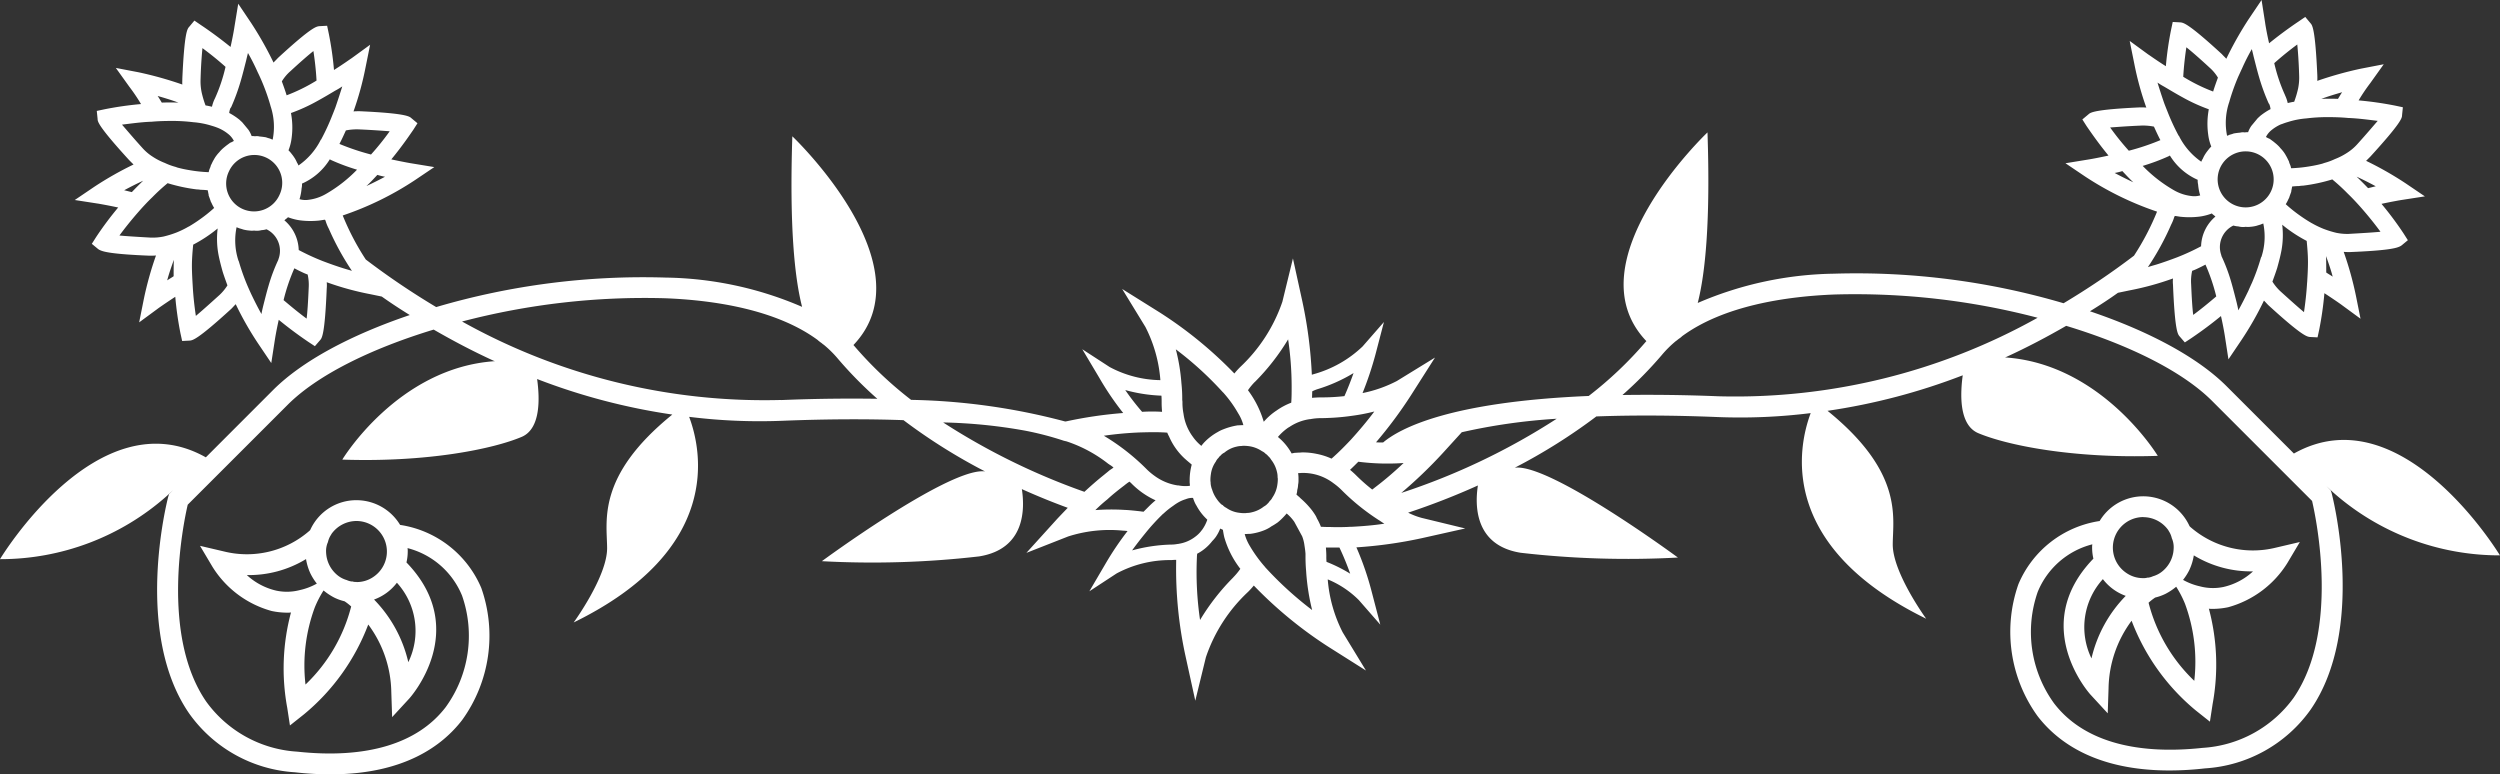 <svg xmlns="http://www.w3.org/2000/svg" xmlns:xlink="http://www.w3.org/1999/xlink" width="196.402" height="60.828" viewBox="0 0 196.402 60.828">
  <rect x="0" y="0" width="196.402" height="60.828" fill="#333333" stroke="none"/>
  <defs>
    <clipPath id="clip-path">
      <rect id="Rectangle_695" data-name="Rectangle 695" width="196.402" height="60.828" fill="#fff"/>
    </clipPath>
  </defs>
  <g id="HP_FLORAL_DESIGN_ELEMENT" data-name="HP/ FLORAL DESIGN ELEMENT" clip-path="url(#clip-path)">
    <path id="Path_970" data-name="Path 970" d="M183.1,38.522l-.326-.326.505.473a19.741,19.741,0,0,0,13.118,4.96s-7.7-12.775-16.186-8l-5.287-5.286c-2.3-2.3-6.151-4.34-10.736-5.89.767-.473,1.518-.962,2.2-1.452l.865-.18a22.45,22.45,0,0,0,3.459-.946,2.427,2.427,0,0,0,0,.489c.147,3.622.376,3.9.522,4.063l.408.473.522-.343c.261-.18,1.208-.816,2.317-1.729.212.93.31,1.6.31,1.6l.277,1.8,1.012-1.5a24.957,24.957,0,0,0,1.778-3.116c.115.114.229.245.343.359,2.676,2.448,3.034,2.464,3.247,2.5l.62.032.13-.6a25.875,25.875,0,0,0,.408-2.871c.8.522,1.354.914,1.37.93l1.469,1.077-.359-1.794a26.266,26.266,0,0,0-.963-3.46c.163.016.343.016.506.016,2.839-.114,3.606-.293,3.9-.44a.725.725,0,0,0,.162-.1l.473-.392-.343-.539a26.265,26.265,0,0,0-1.729-2.316c.93-.2,1.6-.311,1.615-.311l1.794-.277-1.518-1.028a26.509,26.509,0,0,0-3.1-1.763l.343-.343c2.431-2.659,2.48-3.035,2.48-3.23l.065-.637-.62-.131a27.031,27.031,0,0,0-2.856-.408,14.341,14.341,0,0,1,.913-1.354l1.061-1.485-1.778.343a28.682,28.682,0,0,0-3.443.962,4.854,4.854,0,0,0,0-.489c-.164-3.622-.392-3.884-.538-4.046l-.408-.489-.523.359c-.244.163-1.191.8-2.317,1.713-.212-.93-.31-1.583-.31-1.6L177.671,0l-1.012,1.5A27.39,27.39,0,0,0,174.9,4.617c-.114-.13-.228-.228-.342-.359-2.659-2.447-3.019-2.464-3.248-2.5l-.619-.033-.131.621a25.272,25.272,0,0,0-.408,2.855c-.8-.505-1.354-.913-1.371-.913L167.31,3.214l.359,1.778a24.009,24.009,0,0,0,.947,3.459,4.716,4.716,0,0,0-.49-.016c-3.606.164-3.9.408-4.046.539l-.489.408.342.538c.163.228.8,1.192,1.713,2.3-.913.2-1.566.31-1.582.31l-1.8.294,1.5,1.012a24.374,24.374,0,0,0,5.695,2.79,19.982,19.982,0,0,1-1.811,3.459,59.861,59.861,0,0,1-5.532,3.737A57.561,57.561,0,0,0,144.075,21.5a27.981,27.981,0,0,0-10.7,2.3c.6-2.35,1-6.4.767-13.4,0,0-10.736,10.181-4.8,16.4l-.033.032a30.066,30.066,0,0,1-4.5,4.275c-10.9.457-14.815,2.529-16.153,3.655-.179,0-.359,0-.554-.016a34,34,0,0,0,2.741-3.687l1.892-2.97-3,1.844a10.206,10.206,0,0,1-2.692.946,26.352,26.352,0,0,0,1.028-3.084l.652-2.5-1.681,1.925a9.033,9.033,0,0,1-3.883,2.186c-.032.016-.065.016-.1.033a34.828,34.828,0,0,0-.734-5.711l-.751-3.426-.832,3.41a12.613,12.613,0,0,1-3.312,5.123,6.343,6.343,0,0,0-.457.506,32.372,32.372,0,0,0-5.842-4.781L88.158,22.7l1.827,2.986a10.975,10.975,0,0,1,1.175,4.177,8.7,8.7,0,0,1-3.981-1.028l-2.154-1.4,1.322,2.219a22.859,22.859,0,0,0,1.892,2.791,33.735,33.735,0,0,0-4.454.652l-.1.016a50.46,50.46,0,0,0-12.107-1.7,30.108,30.108,0,0,1-4.5-4.275l-.032-.032c5.939-6.217-4.8-16.4-4.8-16.4-.228,7,.163,11.046.767,13.4a27.974,27.974,0,0,0-10.7-2.3,57.575,57.575,0,0,0-18.046,2.317,59.652,59.652,0,0,1-5.531-3.737,19.924,19.924,0,0,1-1.811-3.459,24.332,24.332,0,0,0,5.694-2.791l1.5-1.011-1.795-.294c-.016,0-.669-.114-1.583-.311.914-1.109,1.55-2.072,1.713-2.3l.343-.539-.489-.407c-.147-.131-.44-.376-4.047-.538-.179,0-.327,0-.489.016a24.089,24.089,0,0,0,.946-3.459l.359-1.778L27.608,4.584c-.016,0-.571.408-1.37.913a25.507,25.507,0,0,0-.408-2.855l-.131-.62-.62.033c-.228.032-.587.049-3.247,2.5-.114.13-.228.229-.343.359a27.3,27.3,0,0,0-1.762-3.116L18.715.293l-.294,1.794c0,.017-.1.669-.31,1.6-1.126-.914-2.072-1.55-2.317-1.713l-.522-.358-.408.489c-.147.163-.376.424-.539,4.046,0,.18-.016.326,0,.489a28.762,28.762,0,0,0-3.442-.963L9.1,5.335,10.165,6.82a14.224,14.224,0,0,1,.914,1.354,26.686,26.686,0,0,0-2.856.408l-.62.131.065.636c0,.2.049.571,2.48,3.231l.343.343a26.528,26.528,0,0,0-3.1,1.762L5.874,15.712l1.795.278c.016,0,.685.114,1.616.31a26.064,26.064,0,0,0-1.73,2.317l-.342.538.473.391a.694.694,0,0,0,.163.1c.294.147,1.06.326,3.9.44.163,0,.343,0,.506-.016a26.46,26.46,0,0,0-.963,3.459l-.359,1.795L12.4,24.245c.016-.016.571-.408,1.37-.93a26.156,26.156,0,0,0,.408,2.872l.131.6.619-.032c.213-.033.572-.049,3.248-2.5.114-.114.228-.245.343-.359A25.1,25.1,0,0,0,20.3,27.019l1.012,1.5.277-1.795s.1-.669.31-1.6c1.11.913,2.056,1.55,2.317,1.729l.522.343.408-.473c.147-.163.375-.44.522-4.062a2.437,2.437,0,0,0,0-.49,22.531,22.531,0,0,0,3.459.947l.865.179c.686.489,1.436.979,2.2,1.452-4.585,1.551-8.436,3.59-10.736,5.89L16.17,35.928c-8.484-4.78-16.17,8-16.17,8a19.724,19.724,0,0,0,13.1-4.96l.506-.473-.327.326-.065.212c-.114.44-2.709,10.7,1.648,17.018a11.009,11.009,0,0,0,8.3,4.618,24.53,24.53,0,0,0,2.79.163c5.776,0,8.795-2.235,10.361-4.275a11.3,11.3,0,0,0,1.5-10.361,8.263,8.263,0,0,0-6.38-4.96,4.009,4.009,0,0,0-3.426-1.942,3.969,3.969,0,0,0-3.639,2.35c-.016,0-.016.016-.032.032A7.47,7.47,0,0,1,17.59,43.32l-1.877-.44.979,1.648A7.951,7.951,0,0,0,21.342,48a6.058,6.058,0,0,0,1.208.131,1.962,1.962,0,0,0,.31-.016,17.007,17.007,0,0,0-.294,7.49l.212,1.387,1.11-.881a16.9,16.9,0,0,0,5.042-7.049,9.119,9.119,0,0,1,1.811,5.3l.065,1.975,1.338-1.452c.049-.049,4.895-5.417-.212-10.7a3.788,3.788,0,0,0,.1-.865,1.391,1.391,0,0,0-.016-.261A6.326,6.326,0,0,1,36.3,46.795a9.546,9.546,0,0,1-1.289,8.762c-2.2,2.872-6.233,4.079-11.666,3.492A9.54,9.54,0,0,1,16.2,55.116c-3.606-5.237-1.794-14-1.452-15.468L22.6,31.8c2.333-2.333,6.527-4.405,11.47-5.907,1.469.848,3.035,1.681,4.748,2.464h.016c.016,0,.033.016.049.016-7.636.506-11.992,7.734-11.992,7.734,6.722.228,11.894-.848,14.114-1.795,1.485-.653,1.4-3.035,1.191-4.536a49.147,49.147,0,0,0,10.622,2.791c-6,4.862-5.123,8.4-5.123,10.508,0,2.219-2.627,5.825-2.627,5.825,11.748-5.744,10.051-13.543,9.072-16.154a44.727,44.727,0,0,0,7.31.31c3.672-.146,6.82-.146,9.529-.049a44.7,44.7,0,0,0,6.412,4.03.924.924,0,0,0-.212-.016c-3.018,0-12.613,7.065-12.613,7.065a73.209,73.209,0,0,0,12.351-.375c3.671-.587,3.59-3.8,3.361-5.287,1.305.587,2.529,1.077,3.606,1.469-.44.457-.751.783-.9.946l-2.35,2.594,3.28-1.289a10.661,10.661,0,0,1,4.308-.457,2.918,2.918,0,0,1,.359.033,23.429,23.429,0,0,0-1.7,2.513L85.58,46.452l2.137-1.4A8.876,8.876,0,0,1,92.042,44a2.623,2.623,0,0,1,.359-.016V44.1a32.153,32.153,0,0,0,.751,7.522l.751,3.426.832-3.41A12.489,12.489,0,0,1,98.046,46.5,6.416,6.416,0,0,0,98.5,46a32.714,32.714,0,0,0,5.841,4.8l2.97,1.877-1.828-3a11.042,11.042,0,0,1-1.175-4.161,7.451,7.451,0,0,1,2.448,1.632l1.681,1.925-.653-2.5a23.178,23.178,0,0,0-1.224-3.573,34.779,34.779,0,0,0,5.123-.718l3.426-.767-3.426-.832a5.549,5.549,0,0,1-1.06-.408,56.569,56.569,0,0,0,5.482-2.137c-.229,1.485-.31,4.7,3.361,5.287a73.214,73.214,0,0,0,12.352.375S121.738,36.368,119,36.744a44.735,44.735,0,0,0,6.412-4.03c2.708-.1,5.858-.1,9.529.049a44.768,44.768,0,0,0,7.309-.31c-.979,2.61-2.659,10.41,9.072,16.153,0,0-2.626-3.606-2.626-5.825,0-2.1.881-5.646-5.123-10.508a49.147,49.147,0,0,0,10.622-2.79,11.121,11.121,0,0,0-.114,1.533c0,1.256.277,2.545,1.305,3,2.219.946,7.408,2.023,14.13,1.795,0,0-4.373-7.228-12.009-7.734.016,0,.032-.016.049-.016h.017c1.713-.784,3.28-1.616,4.748-2.464,4.944,1.5,9.137,3.573,11.47,5.907l7.848,7.848c.343,1.469,2.154,10.231-1.452,15.468a9.541,9.541,0,0,1-7.146,3.932c-5.434.587-9.464-.62-11.667-3.492a9.546,9.546,0,0,1-1.289-8.762,6.326,6.326,0,0,1,4.291-3.737,1.358,1.358,0,0,0-.017.261,3.789,3.789,0,0,0,.1.865c-5.107,5.287-.262,10.655-.212,10.7l1.338,1.452.065-1.975a9.125,9.125,0,0,1,1.811-5.3,16.916,16.916,0,0,0,5.042,7.049l1.11.881.212-1.387a17.011,17.011,0,0,0-.294-7.489,1.965,1.965,0,0,0,.311.016,6.058,6.058,0,0,0,1.207-.131,7.954,7.954,0,0,0,4.65-3.475l.979-1.648-1.876.44a7.472,7.472,0,0,1-6.756-1.648c-.016-.016-.016-.033-.032-.033a3.993,3.993,0,0,0-7.065-.408,8.262,8.262,0,0,0-6.38,4.96,11.3,11.3,0,0,0,1.5,10.361c1.566,2.04,4.584,4.275,10.36,4.275a24.517,24.517,0,0,0,2.79-.163,11.01,11.01,0,0,0,8.306-4.618c4.356-6.315,1.762-16.577,1.648-17.018ZM172.3,24.735c-.065-.506-.114-1.273-.163-2.415a3.689,3.689,0,0,1,.081-1.045,3.993,3.993,0,0,0,.392-.163c.212-.1.441-.212.653-.326a14.943,14.943,0,0,1,.848,2.5c-.653.554-1.273,1.06-1.811,1.452m5.352-4.552c-.017.016-.017.032-.033.065a16.445,16.445,0,0,1-.7,1.958c-.1.212-.2.44-.293.652-.261.539-.522,1.061-.783,1.518-.033-.213-.081-.408-.131-.621-.13-.506-.261-1.044-.424-1.6a13.618,13.618,0,0,0-.767-2.04c0-.032-.016-.049-.016-.081a1.879,1.879,0,0,1,.946-2.317h.016a1.519,1.519,0,0,0,.376.065,1.446,1.446,0,0,0,.587.033,1.256,1.256,0,0,0,.343,0,2.7,2.7,0,0,0,.506-.082c.1-.032.212-.065.326-.1.065-.032.131-.049.2-.081a5.1,5.1,0,0,1-.146,2.627m3.589,2.007c-.048.848-.147,1.664-.245,2.333-.392-.327-.962-.832-1.827-1.615a3.807,3.807,0,0,1-.653-.784c.131-.359.262-.718.376-1.077.131-.473.261-.963.343-1.42a6.714,6.714,0,0,0,.049-1.974,10.984,10.984,0,0,0,1.925,1.273c.049.522.1,1.092.1,1.664,0,.522-.032,1.077-.065,1.6m1.5-.783c0-.424,0-.848-.016-1.289.2.555.392,1.11.522,1.616-.163-.114-.343-.212-.506-.326m1.828-3.034a4.294,4.294,0,0,1-1.028-.082,7.757,7.757,0,0,1-1.044-.326,7.568,7.568,0,0,1-.815-.391c-.05-.033-.1-.049-.147-.082-.277-.162-.555-.343-.784-.505a11.329,11.329,0,0,1-1.191-.947,2.591,2.591,0,0,0,.163-.294,2.11,2.11,0,0,1,.1-.2c.049-.163.114-.327.179-.506h-.016c.032-.131.049-.261.081-.392.179-.016.359-.032.538-.032a2.2,2.2,0,0,1,.327-.033,13.406,13.406,0,0,0,2.284-.489,15.122,15.122,0,0,1,1.208,1.11c.392.375.767.783,1.11,1.174.571.653,1.076,1.29,1.468,1.828-.506.049-1.273.1-2.431.164m2.056-3.737c-.2.049-.392.1-.6.146-.294-.31-.587-.6-.9-.9.539.245,1.044.506,1.5.751M184,7.244c-.115.163-.213.343-.327.522-.424-.016-.865-.016-1.305,0,.571-.212,1.126-.375,1.632-.522m-3.524-3.753c.049.522.114,1.272.147,2.431a4.336,4.336,0,0,1-.081,1.028,7.811,7.811,0,0,1-.31,1.044c-.163.016-.343.065-.506.1a2.762,2.762,0,0,0-.2-.587L179.5,7.44a13.025,13.025,0,0,1-.833-2.48c.621-.554,1.257-1.06,1.812-1.468m-1.24,6.266a4.96,4.96,0,0,1,.522-.18A6.4,6.4,0,0,1,181.2,9.3a13.422,13.422,0,0,1,1.647-.1c.539,0,1.094.016,1.616.066.848.032,1.648.147,2.333.228-.343.391-.832.978-1.6,1.827a3.866,3.866,0,0,1-.783.669,5.1,5.1,0,0,1-.979.505,4.842,4.842,0,0,1-.849.311c-.032.016-.1.032-.131.048a9.353,9.353,0,0,1-.93.2,11.145,11.145,0,0,1-1.534.162,1.283,1.283,0,0,0-.1-.326.92.92,0,0,1-.065-.2l-.081-.164a2.921,2.921,0,0,0-.163-.31,2.256,2.256,0,0,0-.212-.326,2.71,2.71,0,0,0-.212-.245,1.815,1.815,0,0,0-.179-.2,3.091,3.091,0,0,0-.261-.229c-.131-.114-.278-.212-.408-.31a1.661,1.661,0,0,1-.294-.146,1.616,1.616,0,0,1,.457-.555,3.143,3.143,0,0,1,.767-.457m-4.112-1.713c0-.016.016-.032.016-.065a16.643,16.643,0,0,1,.7-1.958c.1-.213.2-.44.294-.636a16.425,16.425,0,0,1,.767-1.518c.049.18.1.392.147.6.131.506.261,1.044.424,1.6a15.955,15.955,0,0,0,.751,2.056l.049.065a1.361,1.361,0,0,1,.1.392,5.068,5.068,0,0,0-.816.538c-.065.065-.146.13-.212.2l-.473.571a2.113,2.113,0,0,0-.261.506,1.309,1.309,0,0,0-.262.016.874.874,0,0,0-.359.016c-.163.016-.326.032-.506.065a2.322,2.322,0,0,1-.326.1.948.948,0,0,1-.2.081,5.113,5.113,0,0,1,.163-2.626m.359,4.063a2.2,2.2,0,0,1,1.877,3.981,2.2,2.2,0,0,1-1.877-3.981m-3.72-8.387c.392.31.978.816,1.827,1.6a3.327,3.327,0,0,1,.653.783c-.131.359-.261.718-.376,1.093a13.633,13.633,0,0,1-2.349-1.159c.049-.848.147-1.664.245-2.317m-1.73,3.1c.441.261.93.555,1.436.832a13.492,13.492,0,0,0,1.991.914.122.122,0,0,1,.065.033,6.121,6.121,0,0,0-.049,1.958,3.8,3.8,0,0,0,.245.962,2.073,2.073,0,0,0-.245.278,3.394,3.394,0,0,0-.277.391,2.417,2.417,0,0,0-.147.294.981.981,0,0,0-.115.228,5.385,5.385,0,0,1-1.729-1.974.087.087,0,0,0-.049-.066,17.4,17.4,0,0,1-.881-1.909c-.081-.2-.163-.408-.245-.62-.2-.571-.375-1.126-.538-1.648a6,6,0,0,0,.538.327m-1.844,3.051a4.359,4.359,0,0,1,1.028.082c.163.359.327.717.506,1.061a18.432,18.432,0,0,1-2.48.832,20.581,20.581,0,0,1-1.468-1.827c.489-.032,1.273-.1,2.415-.147m-2.056,3.721a4.786,4.786,0,0,0,.6-.147c.278.294.555.6.865.881q-.784-.366-1.468-.734m2.2-.555a15.853,15.853,0,0,0,2.056-.767l.081-.049a4.86,4.86,0,0,0,2.186,1.909,1.4,1.4,0,0,0,.033.376,3.929,3.929,0,0,0,.164.848,1.655,1.655,0,0,1-.7.049,3.579,3.579,0,0,1-1.37-.457,11.1,11.1,0,0,1-2.448-1.909m2.219,4.65a3.509,3.509,0,0,0,.261-.637.4.4,0,0,1,.049-.081c.163.017.31.049.457.065a6.56,6.56,0,0,0,1.5-.016,4.249,4.249,0,0,0,.946-.245l.081.081a1.654,1.654,0,0,1,.2.164,3.178,3.178,0,0,0-1.126,2.333,17.7,17.7,0,0,1-1.876.865c-.555.212-1.11.408-1.632.571-.228.066-.456.13-.669.2a20.968,20.968,0,0,0,1.811-3.3M25.6,15.239a3.567,3.567,0,0,1-1.37.457,1.668,1.668,0,0,1-.7-.049,3.886,3.886,0,0,0,.163-.849,1.4,1.4,0,0,0,.032-.375,4.86,4.86,0,0,0,2.186-1.909l.082.049a15.916,15.916,0,0,0,2.056.767A11.094,11.094,0,0,1,25.6,15.239m3.182-.62c.31-.278.587-.587.865-.881a4.646,4.646,0,0,0,.6.146q-.685.367-1.468.735M28.2,10.164c1.142.049,1.926.114,2.415.147a20.5,20.5,0,0,1-1.468,1.827,18.549,18.549,0,0,1-2.48-.832c.18-.343.343-.7.506-1.061a4.382,4.382,0,0,1,1.028-.081M26.351,7.113a5.949,5.949,0,0,0,.539-.326c-.163.522-.343,1.077-.539,1.647-.081.212-.163.424-.245.621a17.177,17.177,0,0,1-.881,1.909.088.088,0,0,0-.049.065A5.377,5.377,0,0,1,23.447,13a.973.973,0,0,0-.115-.228,2.381,2.381,0,0,0-.146-.294,3.39,3.39,0,0,0-.277-.392,2.211,2.211,0,0,0-.245-.278,3.807,3.807,0,0,0,.245-.962,6.124,6.124,0,0,0-.049-1.959.125.125,0,0,1,.065-.032,13.554,13.554,0,0,0,1.991-.913c.506-.277,1-.571,1.436-.832m-3.557-1.5c.848-.783,1.436-1.289,1.827-1.6.1.653.2,1.469.245,2.318a13.647,13.647,0,0,1-2.349,1.159c-.114-.376-.245-.735-.376-1.094a3.347,3.347,0,0,1,.653-.784M18.111,8.484l.049-.065a15.85,15.85,0,0,0,.751-2.056c.163-.555.294-1.093.424-1.6.049-.212.1-.424.146-.6a16.363,16.363,0,0,1,.767,1.517c.1.2.2.424.294.637a16.539,16.539,0,0,1,.7,1.958c0,.032.016.049.016.065a5.122,5.122,0,0,1,.163,2.628,1.055,1.055,0,0,1-.2-.082,2.458,2.458,0,0,1-.326-.1c-.179-.032-.343-.049-.506-.065a.876.876,0,0,0-.359-.016,1.3,1.3,0,0,0-.261-.016,2.131,2.131,0,0,0-.261-.505l-.473-.571c-.065-.066-.147-.131-.212-.2a5.046,5.046,0,0,0-.816-.539,1.366,1.366,0,0,1,.1-.392m-2.2-4.7c.555.408,1.192.914,1.811,1.469a13,13,0,0,1-.832,2.479l-.033.066a2.8,2.8,0,0,0-.2.587c-.163-.032-.343-.082-.505-.1a7.6,7.6,0,0,1-.31-1.044,4.29,4.29,0,0,1-.081-1.028c.032-1.158.1-1.909.146-2.431M14.016,8.06c-.441-.016-.881-.016-1.305,0-.114-.18-.212-.359-.327-.523.506.148,1.061.31,1.632.523M9.594,9.789c.685-.081,1.485-.2,2.333-.228C12.45,9.512,13,9.5,13.543,9.5a13.7,13.7,0,0,1,1.648.1,6.451,6.451,0,0,1,1.436.278,4.829,4.829,0,0,1,.522.18,3.164,3.164,0,0,1,.767.457,1.628,1.628,0,0,1,.457.554,1.66,1.66,0,0,1-.294.147c-.131.1-.278.2-.408.309-.081.065-.179.148-.261.229a1.987,1.987,0,0,0-.179.2,2.8,2.8,0,0,0-.212.245,2.241,2.241,0,0,0-.212.326,2.783,2.783,0,0,0-.163.311l-.082.163a.9.9,0,0,1-.065.2,1.241,1.241,0,0,0-.1.326,11.073,11.073,0,0,1-1.534-.163,9.479,9.479,0,0,1-.93-.2c-.032-.016-.1-.033-.13-.049a4.771,4.771,0,0,1-.848-.31,5.028,5.028,0,0,1-.979-.506,3.854,3.854,0,0,1-.784-.669c-.767-.848-1.256-1.435-1.6-1.827m1.664,4.39c-.31.293-.6.587-.9.9-.212-.049-.408-.1-.6-.147.457-.245.963-.506,1.5-.75M13.641,21.7c-.163.114-.343.212-.506.326.131-.506.327-1.06.522-1.615-.016.44-.016.864-.016,1.289m1.208-3.916c-.049.033-.1.049-.147.081a7.433,7.433,0,0,1-.816.392,7.738,7.738,0,0,1-1.044.326,4.311,4.311,0,0,1-1.028.081c-1.159-.065-1.925-.114-2.431-.163.392-.539.9-1.175,1.468-1.827.343-.392.718-.8,1.11-1.175a15.053,15.053,0,0,1,1.208-1.109,13.47,13.47,0,0,0,2.284.489,2.191,2.191,0,0,1,.326.032c.179,0,.359.016.538.033.033.13.049.261.082.391h-.016c.065.18.13.343.179.506a2.114,2.114,0,0,1,.1.2,2.624,2.624,0,0,0,.163.294,11.3,11.3,0,0,1-1.191.946c-.228.163-.506.343-.783.506M17.214,23.2c-.865.784-1.436,1.289-1.827,1.616-.1-.669-.2-1.485-.245-2.333-.032-.522-.065-1.077-.065-1.6,0-.571.049-1.142.1-1.664A10.934,10.934,0,0,0,17.1,17.947a6.728,6.728,0,0,0,.049,1.974c.082.457.212.946.343,1.42.114.359.245.718.375,1.077a3.778,3.778,0,0,1-.653.783m4.666-2.872c0,.032-.016.049-.016.082a13.562,13.562,0,0,0-.767,2.039c-.164.555-.294,1.093-.424,1.6-.049.213-.1.408-.131.62-.261-.457-.522-.978-.783-1.518-.1-.212-.2-.44-.294-.653a16.633,16.633,0,0,1-.7-1.958c-.016-.032-.016-.049-.032-.065a5.1,5.1,0,0,1-.147-2.627c.065.032.13.049.2.082.114.032.228.065.326.1a2.769,2.769,0,0,0,.506.081,1.194,1.194,0,0,0,.343,0,1.42,1.42,0,0,0,.587-.033,1.517,1.517,0,0,0,.376-.065h.016a1.877,1.877,0,0,1,.947,2.316m.065-5.009a2.19,2.19,0,1,1-3.965-1.86,2.19,2.19,0,1,1,3.965,1.86m2.137,9.708c-.538-.392-1.159-.9-1.811-1.452a14.857,14.857,0,0,1,.848-2.5c.211.114.44.228.652.326a4.094,4.094,0,0,0,.392.163,3.717,3.717,0,0,1,.082,1.044c-.049,1.142-.1,1.909-.163,2.415m2.888-3.948c-.522-.164-1.077-.359-1.632-.571a18.044,18.044,0,0,1-1.877-.865,3.176,3.176,0,0,0-1.126-2.333,1.835,1.835,0,0,1,.2-.163l.082-.081a4.229,4.229,0,0,0,.946.245,6.535,6.535,0,0,0,1.5.017c.147-.017.294-.049.457-.066a.342.342,0,0,1,.049.082,3.474,3.474,0,0,0,.261.636,21.037,21.037,0,0,0,1.811,3.3c-.212-.065-.44-.13-.669-.2m-3.41,25.274a4,4,0,0,1-1.86.049,5.088,5.088,0,0,1-2.317-1.224,8.631,8.631,0,0,0,4.65-1.256,4.3,4.3,0,0,0,.343,1.126,4.408,4.408,0,0,0,.506.8,4.886,4.886,0,0,1-1.322.506M24,53.778a13.146,13.146,0,0,1,.734-6.07,8.307,8.307,0,0,1,.685-1.321,4.616,4.616,0,0,0,.832.555,3.778,3.778,0,0,0,.816.294,4.254,4.254,0,0,1,.522.408A12.893,12.893,0,0,1,24,53.778m4.014-8.06a1.009,1.009,0,0,1-.31-.032.05.05,0,0,0-.032-.016v.016a1.262,1.262,0,0,1-.424-.114,2.035,2.035,0,0,1-.783-.424,2.418,2.418,0,0,1-.816-1.452,2.887,2.887,0,0,1-.033-.375,1.73,1.73,0,0,1,.131-.7l.016-.032a1.664,1.664,0,0,1,.261-.6v-.016a2.421,2.421,0,0,1,1.991-1.044,2.4,2.4,0,0,1,1.273,4.422,2.285,2.285,0,0,1-1.273.375m4.063,6.3A10.368,10.368,0,0,0,29.386,47.1a3.922,3.922,0,0,0,1.795-1.321,5.615,5.615,0,0,1,.9,6.233m29.3-20.591A48.7,48.7,0,0,1,36.3,25.257,56.554,56.554,0,0,1,52.246,23.43c3.834.147,8.729.881,11.992,3.28l.049.049a.366.366,0,0,1,.082.065c.049.033.081.065.114.082a1.724,1.724,0,0,1,.18.147h.016a8.524,8.524,0,0,1,1.159,1.142,31.131,31.131,0,0,0,3.084,3.133c-2.252-.032-4.732-.016-7.538.1m46.42,7.032a14.2,14.2,0,0,1-1.24-1.093,6.343,6.343,0,0,0-.505-.457c.228-.212.44-.424.652-.637a18.03,18.03,0,0,0,3.557.1,26.385,26.385,0,0,1-2.3,1.958c-.049.049-.115.081-.163.13m-4.715-7.717a2.728,2.728,0,0,1,.44-.18,12.426,12.426,0,0,0,2.806-1.256c-.211.6-.456,1.224-.717,1.811a16.108,16.108,0,0,1-1.86.1c-.228,0-.457.016-.685.033Zm-.163,2.186a4.538,4.538,0,0,1,.848-.082c.326,0,.636-.016.946-.032.522-.032,1.012-.081,1.452-.146a14.719,14.719,0,0,0,1.795-.343c-.571.767-1.208,1.517-1.844,2.218-.506.538-1.012,1.044-1.518,1.485a5.155,5.155,0,0,0-1.175-.375,5.351,5.351,0,0,0-1.11-.114c-.081,0-.179.016-.261.016-.114,0-.228.016-.343.016l-.245.049a4.43,4.43,0,0,0-.751-1c-.1-.1-.212-.2-.326-.294a4.094,4.094,0,0,1,.718-.669,1.148,1.148,0,0,1,.18-.114,3.806,3.806,0,0,1,1.632-.62m-4.34-2.921a17.5,17.5,0,0,0,2.611-3.345,25.52,25.52,0,0,1,.277,3.687c0,.44,0,.881-.032,1.289a5.2,5.2,0,0,0-1.159.619,4.754,4.754,0,0,0-1,.881,7.853,7.853,0,0,0-1.24-2.48,4.761,4.761,0,0,1,.538-.652m-2.5.816a9.251,9.251,0,0,1,1.191,1.648,3.309,3.309,0,0,1,.408.93c-.147,0-.294.016-.44.016a5.279,5.279,0,0,0-1.126.31,2.693,2.693,0,0,0-.44.212,4.44,4.44,0,0,0-1,.75,2.72,2.72,0,0,0-.294.343,3.56,3.56,0,0,1-.669-.718,3.916,3.916,0,0,1-.734-1.811,4.533,4.533,0,0,1-.082-.848,1.09,1.09,0,0,0-.016-.228,11.568,11.568,0,0,0-.065-1.322,14.747,14.747,0,0,0-.44-2.659,26.456,26.456,0,0,1,3.7,3.377m-4.83.262c.016.179.016.375.016.571,0,.244.016.473.033.7a12.761,12.761,0,0,0-1.567,0A19.378,19.378,0,0,1,88.4,30.642a12.367,12.367,0,0,0,2.856.441M89.594,33.97c.62-.016,1.224-.032,1.795,0,.114,0,.212.016.31.016a2.644,2.644,0,0,0,.147.31,5.088,5.088,0,0,0,1.175,1.681c.049.049.114.1.163.147.147.131.294.245.44.376a4.641,4.641,0,0,0-.163,1.175v.245a1.227,1.227,0,0,1,.016.245,2.8,2.8,0,0,1-.9-.032h-.065A4.091,4.091,0,0,1,90.7,37.38a4.912,4.912,0,0,1-.653-.555,17.111,17.111,0,0,0-3.329-2.594,27.606,27.606,0,0,1,2.872-.261m-15.5-.783a40.544,40.544,0,0,1,6.4.637,24.2,24.2,0,0,1,3.084.8l.212.049a10.762,10.762,0,0,1,3.3,1.778c.016,0,.032.016.049.032a2.257,2.257,0,0,1,.343.245c-.114.1-.245.163-.343.245-.131.114-.261.212-.376.31-.571.457-1.093.914-1.566,1.354a52.83,52.83,0,0,1-11.1-5.45m14.228,6.869a17.152,17.152,0,0,0-2.268.016,11.326,11.326,0,0,1,.93-.832c.44-.408.9-.767,1.37-1.126.049-.049.114-.081.163-.13.065-.049.147-.1.212-.147a1.615,1.615,0,0,1,.18.163,6.416,6.416,0,0,0,.506.457,6.239,6.239,0,0,0,1.37.848c-.2.163-.375.327-.555.506l-.392.392c-.081-.016-.163-.016-.228-.032-.457-.049-.881-.1-1.289-.114m4.291,2.66a.209.209,0,0,1-.1.016,2.676,2.676,0,0,1-.522.049,12.7,12.7,0,0,0-3.051.457c.327-.457.685-.913,1.044-1.354a16.215,16.215,0,0,1,1.305-1.436.806.806,0,0,1,.13-.114,6.073,6.073,0,0,1,.751-.6,3.466,3.466,0,0,1,.31-.212,2.8,2.8,0,0,1,.685-.31,1.316,1.316,0,0,1,.489-.1.147.147,0,0,1,.082.016.514.514,0,0,0,.049.147,1.078,1.078,0,0,0,.049.131A2.03,2.03,0,0,0,94,39.73a4.1,4.1,0,0,0,.75,1l.016.016.081.081a3.012,3.012,0,0,1-.424.816c-.016.016-.032.049-.065.065v.016a2.35,2.35,0,0,1-.457.44,2.843,2.843,0,0,1-1.289.555m4.275,2.643a17.471,17.471,0,0,0-2.61,3.345,25.96,25.96,0,0,1-.245-4.977c0-.081.016-.163.016-.228a3.626,3.626,0,0,0,1.191-1,2.635,2.635,0,0,0,.278-.326,3.136,3.136,0,0,0,.343-.653c.065.032.147.065.212.1.032.2.065.408.114.6a7.353,7.353,0,0,0,1.256,2.464,5.005,5.005,0,0,1-.555.669m.832-5.042a2.959,2.959,0,0,1-.376-.032,2.2,2.2,0,0,1-1.011-.392.851.851,0,0,1-.278-.212.419.419,0,0,1-.179-.131l-.016-.016a1.953,1.953,0,0,1-.245-.294,2.52,2.52,0,0,1-.392-.784.928.928,0,0,1-.065-.2,1.275,1.275,0,0,1-.049-.359,1.1,1.1,0,0,1-.016-.229v-.016a2.885,2.885,0,0,1,.033-.376,2.2,2.2,0,0,1,.392-1.012.9.9,0,0,1,.212-.294.568.568,0,0,1,.163-.179.8.8,0,0,1,.294-.228,2.219,2.219,0,0,1,.962-.473,1.487,1.487,0,0,1,.376-.049.943.943,0,0,1,.212-.016h.016a3.141,3.141,0,0,1,.392.032,2.4,2.4,0,0,1,1,.392.9.9,0,0,1,.294.212.564.564,0,0,1,.18.163,1.079,1.079,0,0,1,.245.294,2.394,2.394,0,0,1,.457.963,1.486,1.486,0,0,1,.049.376v.049a.553.553,0,0,1,.016.163v.016a2.718,2.718,0,0,1-.032.375,2.332,2.332,0,0,1-.392,1.028.84.84,0,0,1-.212.277.85.85,0,0,1-.163.2,1.023,1.023,0,0,1-.294.229,2.384,2.384,0,0,1-.962.457,1.471,1.471,0,0,1-.376.049.924.924,0,0,1-.212.016Zm1.664,4.226A10.572,10.572,0,0,1,98.193,42.9a3.614,3.614,0,0,1-.408-.946c.147,0,.294-.016.44-.016a4.435,4.435,0,0,0,1.126-.294,2.851,2.851,0,0,0,.44-.229c.016-.016.049-.032.065-.049a5.661,5.661,0,0,0,.522-.326,4.412,4.412,0,0,0,.408-.376c.1-.1.2-.212.294-.326a3.317,3.317,0,0,1,.6.653l.62,1.142a3.06,3.06,0,0,1,.18.718c.032.2.065.424.081.653v.212c0,.392.016.783.049,1.142a17.169,17.169,0,0,0,.473,3.067,27.479,27.479,0,0,1-3.7-3.377m4.83-.408a3.943,3.943,0,0,1-.016-.44c0-.228-.016-.457-.032-.685h1.061c0,.016.016.016.016.032.31.653.587,1.338.832,2.023a11.582,11.582,0,0,0-1.86-.93m4.536-3c-.832.13-1.713.2-2.562.245h-.065c-.131,0-.245.016-.376.016-.44.016-.848.016-1.256,0h-.163c-.212,0-.408-.016-.555-.016a4.739,4.739,0,0,0-.31-.653l-.065-.147a4.369,4.369,0,0,0-.44-.636,6.821,6.821,0,0,0-.669-.7,2.561,2.561,0,0,1-.212-.2,2.9,2.9,0,0,1-.228-.2,1.394,1.394,0,0,0,.065-.359,1.631,1.631,0,0,0,.065-.408,1.662,1.662,0,0,0,.032-.408v-.163a2.408,2.408,0,0,0-.032-.342c.114,0,.228-.016.359-.016h.016a3.93,3.93,0,0,1,2.415.816,4.912,4.912,0,0,1,.653.555,17.328,17.328,0,0,0,2.921,2.35l.081.049a3.766,3.766,0,0,0,.327.212m1.338-2.415a36.052,36.052,0,0,0,3.248-3.116l1.5-1.648a46.469,46.469,0,0,1,7.457-1.06,52.6,52.6,0,0,1-12.2,5.824M135,31.131c-2.807-.114-5.287-.131-7.539-.1a31.043,31.043,0,0,0,3.084-3.132,8.473,8.473,0,0,1,1.158-1.142h.017a1.676,1.676,0,0,1,.179-.147c.032-.016.065-.049.114-.081.033-.016.049-.049.081-.065l.049-.049c3.263-2.4,8.158-3.133,11.993-3.28a56.508,56.508,0,0,1,15.941,1.827A48.692,48.692,0,0,1,135,31.131m37.006,13.624a4.285,4.285,0,0,0,.342-1.126A8.632,8.632,0,0,0,177,44.886a5.09,5.09,0,0,1-2.317,1.224,4,4,0,0,1-1.86-.049,4.888,4.888,0,0,1-1.321-.505,4.453,4.453,0,0,0,.506-.8m-.359,2.659a13.144,13.144,0,0,1,.735,6.07,12.889,12.889,0,0,1-3.59-6.135,4.193,4.193,0,0,1,.521-.408,3.773,3.773,0,0,0,.816-.294,4.63,4.63,0,0,0,.832-.555,8.222,8.222,0,0,1,.685,1.321m-3.28-6.787a2.42,2.42,0,0,1,1.991,1.044v.016a1.663,1.663,0,0,1,.262.6l.016.033a1.736,1.736,0,0,1,.13.7,2.963,2.963,0,0,1-.032.375,2.418,2.418,0,0,1-.816,1.452,2.034,2.034,0,0,1-.784.424,1.255,1.255,0,0,1-.424.114v-.016a.052.052,0,0,0-.033.016,1.008,1.008,0,0,1-.31.032,2.283,2.283,0,0,1-1.272-.375,2.4,2.4,0,0,1,1.272-4.422M165.2,45.49A3.921,3.921,0,0,0,167,46.811a10.364,10.364,0,0,0-2.692,4.912,5.614,5.614,0,0,1,.9-6.233" transform="translate(0 0.001)" fill="#fff"/>
  </g>
</svg>
